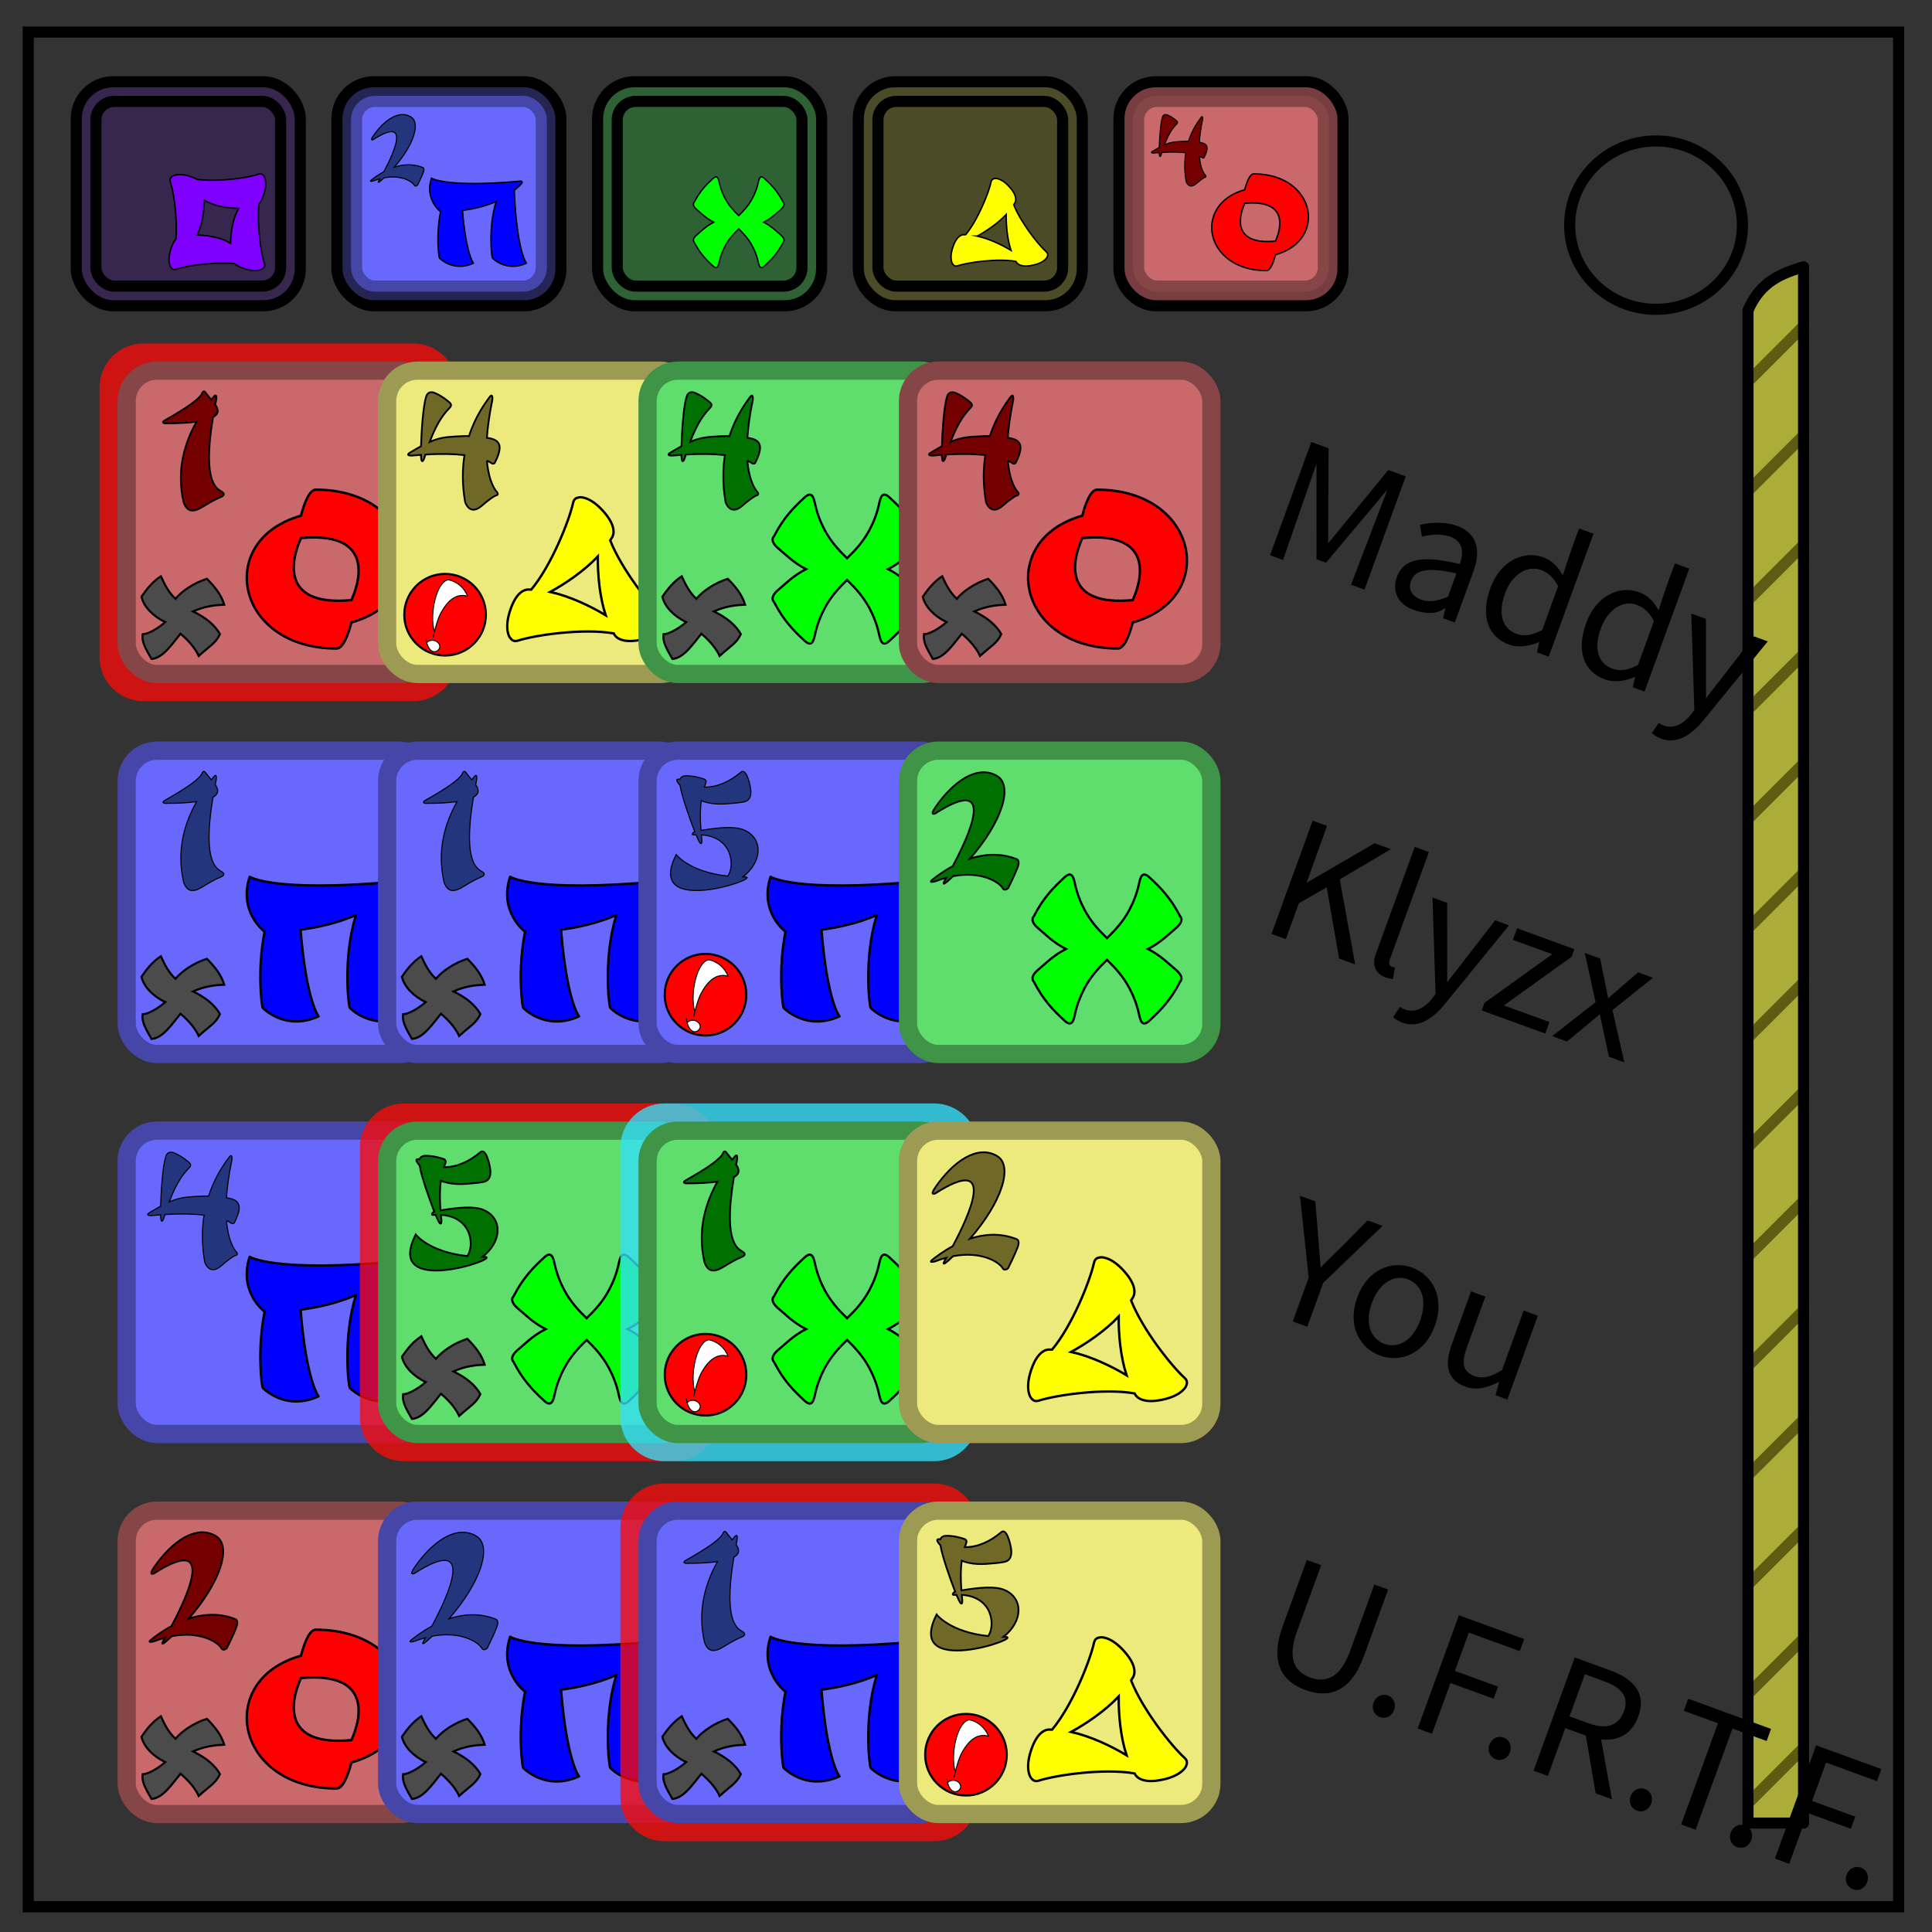 <svg xmlns="http://www.w3.org/2000/svg" xml:space="preserve" fill="none" viewBox="0 0 348 348"><rect x="0" y="0" width="348" height="348" fill="#333333" stroke="none"/><path fill="#f80b0b" fill-opacity=".784" fill-rule="evenodd" d="M25.826 61.864c-4.348 0-7.904 3.559-7.904 7.906v48.626c0 4.348 3.556 7.904 7.904 7.904h48.626c4.348 0 7.904-3.556 7.904-7.904V69.77c0-4.348-3.556-7.906-7.904-7.906z" color="#000"/><rect width="54.641" height="54.641" x="22.819" y="66.762" fill="#c9696c" fill-rule="evenodd" stroke="#864648" stroke-width="3.284" rx="5.464" ry="5.464" style="font-variation-settings:normal"/><path fill="#740000" stroke="#000" stroke-miterlimit="10" stroke-width=".32" d="M40.082 88.656c-.692-.538-3.813-1.012-1.715-13.52 1.233-.683.767-1.465.724-1.686-.021-.105-.143-.3-.319-.541.051-.259.098-.513.153-.782 0 0 .281-1.55-.496-.579-.118.148-.241.303-.365.463-.438-.533-.884-1.056-1.04-1.289-.329-.495-.57 0-.57 0-.322 1.075-2.995 2.87-6.702 4.959-.866.489 0 .579 0 .579 2.47 0 4.301-.121 5.662-.313-2.051 3.643-3.687 8.567-2.356 14.445 0 0 .413 1.57 1.571 1.57.714 0 1.334-.352 1.928-.711 1.033-.622 2.044-1.244 3.164-1.702.414-.169.887-.484.362-.893z"/><path fill="red" stroke="#000" stroke-miterlimit="10" stroke-width=".438" d="M63.301 108.095c-12.194 1.151-11.209-6.453-9.093-11.171 12.194-1.151 11.211 6.453 9.093 11.171zm-6.401-19.888c-1.175 0-2.086 2.398-2.691 4.69-15.559 4.359-11.852 23.92 6.401 23.917 1.175 0 2.084-2.398 2.691-4.692 15.558-4.356 11.849-23.918-6.401-23.915z"/><path stroke="#000" stroke-width="2" d="M5.08 5.776h336.91v337.67H5.08z"/><path stroke="#000" stroke-width="2" d="M282.734 40.554c0-8.376 6.966-15.165 15.56-15.165 4.126 0 8.084 1.594 11 4.44 2.92 2.842 4.56 6.7 4.56 10.722 0 8.376-6.967 15.165-15.56 15.165-8.594 0-15.56-6.79-15.56-15.166z"/><rect width="40.351" height="40.351" x="201.55" y="14.725" fill="#783d40" fill-rule="evenodd" stroke="#000" stroke-width="2" rx="6.654" ry="6.654" style="font-variation-settings:normal;-inkscape-stroke:none"/><rect width="33.272" height="33.272" x="205.089" y="18.264" fill="#c9696c" fill-rule="evenodd" stroke="#864648" stroke-width="2" rx="3.327" ry="3.327" style="font-variation-settings:normal;-inkscape-stroke:none"/><path fill="red" stroke="#000" stroke-miterlimit="10" stroke-width=".267" d="M229.74 43.433c-7.425.701-6.825-3.929-5.537-6.802 7.425-.701 6.826 3.929 5.537 6.802zm-3.898-12.11c-.716 0-1.27 1.46-1.638 2.856-9.474 2.655-7.217 14.565 3.898 14.563.716 0 1.269-1.46 1.638-2.857 9.473-2.653 7.215-14.564-3.898-14.562z"/><rect width="40.351" height="40.351" x="154.596" y="14.725" fill="#4b4b27" fill-rule="evenodd" stroke="#000" stroke-width="2" rx="6.654" ry="6.654" style="font-variation-settings:normal;-inkscape-stroke:none"/><rect width="33.272" height="33.272" x="158.135" y="18.264" fill="#4b4b27" fill-rule="evenodd" stroke="#000" stroke-width="2" rx="3.327" ry="3.327" style="font-variation-settings:normal;-inkscape-stroke:none"/><path fill="#ff0" stroke="#000" stroke-miterlimit="10" stroke-width=".263" d="M176.022 42.531c1.674-.918 3.706-2.292 5.218-3.888-.017 1.955.194 4.392.862 6.449-1.673-1.005-3.921-2.08-6.08-2.561zm12.426 2.829c-1.448-1.323-4.594-5.282-5.847-8.479.056-.095.119-.19.171-.287 0 0 .734-.85-.658-2.588-1.39-1.738-2.548-1.893-2.858-1.854-.309.039-.618.097-.733.618-.434 1.966-2.378 6.869-4.592 9.509-.082 0-.166-.006-.247-.003 0 0-1.103-.212-1.912 1.862-.811 2.073-.365 3.154-.177 3.402.187.249.393.488.901.327 1.912-.605 7.097-1.369 10.491-.785.009.013.016.031.025.044 0 0 .367 1.061 2.569.727 2.201-.336 2.913-1.262 3.035-1.548.12-.287.226-.585-.169-.945z"/><rect width="40.351" height="40.351" x="107.642" y="14.725" fill="#2e6235" fill-rule="evenodd" stroke="#000" stroke-width="2" rx="6.654" ry="6.654" style="font-variation-settings:normal;-inkscape-stroke:none"/><rect width="33.272" height="33.272" x="111.181" y="18.264" fill="#2e6235" fill-rule="evenodd" stroke="#000" stroke-width="2" rx="3.327" ry="3.327" style="font-variation-settings:normal;-inkscape-stroke:none"/><path fill="#0f0" stroke="#00000d" stroke-miterlimit="10" stroke-width=".248" d="M140.512 42.222c-.559-.452-1.54-1.48-2.949-2.19 1.409-.711 2.39-1.738 2.949-2.19 1.148-.929.574-1.393.574-1.393-1.033-2.03-2.203-3.213-3.387-4.294-.818-.747-.985.108-1.133.774-.219.985-.577 1.936-1.052 2.824-.666 1.247-1.51 2.176-2.451 3.091-.941-.914-1.786-1.843-2.452-3.091-.474-.888-.833-1.839-1.051-2.824-.149-.666-.315-1.521-1.133-.774-1.183 1.081-2.354 2.264-3.387 4.294 0 0-.575.464.574 1.393.56.452 1.541 1.479 2.949 2.19-1.408.71-2.389 1.738-2.949 2.19-1.148.928-.574 1.392-.574 1.392 1.033 2.031 2.203 3.214 3.387 4.295.818.747.985-.108 1.133-.774.218-.985.577-1.937 1.051-2.825.666-1.246 1.51-2.176 2.452-3.09.94.913 1.785 1.843 2.451 3.09.475.889.833 1.84 1.052 2.825.148.666.314 1.521 1.133.774 1.183-1.081 2.354-2.264 3.387-4.295 0 0 .575-.464-.574-1.392z"/><rect width="40.351" height="40.351" x="60.688" y="14.725" fill="#252553" fill-rule="evenodd" stroke="#000" stroke-width="2" rx="6.654" ry="6.654" style="font-variation-settings:normal;-inkscape-stroke:none"/><rect width="33.272" height="33.272" x="64.227" y="18.264" fill="#6869fc" fill-rule="evenodd" stroke="#4546a7" stroke-width="2" rx="3.327" ry="3.327" style="font-variation-settings:normal;-inkscape-stroke:none"/><path fill="#00f" stroke="#000" stroke-linejoin="round" stroke-miterlimit="10" stroke-width=".263" d="M92.628 34.282c.088-.077.184-.144.269-.224.082-.078.746-.625 1.069-1.022.205-.252.002-.428-.179-.412-13.437 1.223-16.068-.525-16.068-.525-1.261 3.818 1.587 5.981 1.587 5.981.006.003.041.009.058.012-.85 4.175-.325 8.267-.207 8.39 0 0 2.459 2.594 6.12.924 0 0-1.344-1.608-1.977-9.501 1.831-.238 4.035-.718 6.072-1.61-1.469 4.711-.804 10.046-.668 10.187 0 0 2.46 2.594 6.118.924 0 0-1.737-2.086-2.193-13.123z"/><rect width="40.351" height="40.351" x="13.734" y="14.725" fill="#37264d" fill-rule="evenodd" stroke="#000" stroke-width="2" rx="6.654" ry="6.654" style="font-variation-settings:normal;-inkscape-stroke:none"/><rect width="33.272" height="33.272" x="17.273" y="18.264" fill="#37264d" fill-rule="evenodd" stroke="#000" stroke-width="2" rx="3.327" ry="3.327" style="font-variation-settings:normal;-inkscape-stroke:none"/><path fill="#8000ff" stroke="#000" stroke-miterlimit="10" stroke-width=".262" d="M35.495 42.322c.887-1.676 1.239-3.797 1.297-6.271 1.635.995 3.733 1.412 6.204 1.499-.977 1.654-1.385 3.774-1.47 6.271-1.597-.975-3.633-1.398-6.031-1.499zm11.267.45c-.211-1.987-.297-3.967-.129-5.959.245-.303.495-.724.723-1.317.885-2.291.398-3.484.194-3.758-.204-.275-.429-.539-.985-.361-1.477.474-3.061.706-4.598.873-1.971.214-3.939.302-5.918.128-.172-.015-.354-.038-.535-.063-.215-.123-.464-.244-.757-.36-2.263-.895-3.442-.402-3.712-.195-.272.207-.532.434-.357.996.468 1.496.697 3.099.862 4.654.199 1.875.279 3.745.147 5.623-.251.304-.507.73-.741 1.337-.885 2.291-.398 3.485-.193 3.759.204.275.428.539.984.36 1.477-.473 3.061-.706 4.597-.873 1.967-.213 3.93-.3 5.902-.128.3.25.718.505 1.309.739 2.263.895 3.443.402 3.712.195.273-.207.532-.434.358-.996-.469-1.496-.698-3.099-.862-4.654z"/><path fill="#23357d" stroke="#000" stroke-width=".195" d="M76.109 30.151c-1.803-.704-3.571-.53-5.086-.037 3.481-3.988 4.776-7.978 2.988-9.059-2.15-1.299-4.852.594-6.797 3.448-.648.951 0 .65 0 .65 6.9-4.413 3.689 2.477 1.92 5.781-1.012.546-1.789 1.137-2.209 1.466-.557.438.289.2.289.2.424-.166.827-.291 1.218-.397-.081.142-.139.244-.169.297-.45.8.4 0 .4 0 .173-.155.343-.311.51-.467 3.169-.6 5.094.692 5.437 1.317.202.369.6 0 .6 0s.749-1.499 1.05-2.31c.299-.811-.15-.888-.15-.888"/><path fill="#740000" stroke="#000" stroke-width=".195" d="M216.036 28.129c.243.112.381.205.445.25.296.207.414 0 .414 0 .262-.537.718-1.476.453-2.067-.214-.477-.804-.608-1.315-.684.077-1.159.259-2.525.596-4.139 0 0 .087-.878-.325-.295-.434.612-1.516 2.032-2.232 4.247-.273-.007-.546-.005-.814.011-1.026.062-1.965.059-2.95.414-.189.068-.372.147-.556.227.909-2.427 1.717-3.24 2.258-3.832.259-.283-.1-.523-.1-.523s-.717-.656-1.562-1.013c-.845-.357-.98.421-.98.421-.317.926-.513 3.714-.559 5.409-.396.214-.784.44-1.168.671-.658.394.177.355.177.355.341-.033.667-.059.983-.082.002.082.005.155.008.215.063.99.354.15.354.15.041-.138.082-.266.123-.397 1.844-.112 3.24-.061 4.288.062-.233 1.472-.268 3.184.069 5.137 0 0 .473 1.597 1.833.414 1.36-1.183 1.655-1.154 1.655-1.154s.207-.118 0-.355c-.127-.145-.896-1.007-1.096-3.443"/><rect width="54.641" height="54.641" x="69.731" y="66.762" fill="#ecea7d" fill-rule="evenodd" stroke="#9d9b53" stroke-width="3.284" rx="5.464" ry="5.464" style="font-variation-settings:normal"/><path fill="#6f6826" stroke="#000" stroke-width=".32" d="M87.708 82.962c.4.183.626.336.732.41.486.34.679 0 .679 0 .431-.882 1.179-2.424.744-3.394-.351-.783-1.321-.999-2.159-1.123.127-1.903.425-4.147.978-6.798 0 0 .144-1.441-.535-.485-.713 1.005-2.49 3.337-3.665 6.975-.449-.011-.896-.008-1.336.018-1.685.102-3.227.096-4.845.68-.31.111-.611.241-.913.373 1.492-3.986 2.819-5.321 3.708-6.293.425-.465-.165-.859-.165-.859s-1.178-1.077-2.565-1.663c-1.387-.586-1.61.691-1.61.691-.52 1.52-.842 6.099-.917 8.883-.65.351-1.287.723-1.918 1.102-1.08.648.291.583.291.583.56-.054 1.095-.097 1.614-.135.003.135.008.255.013.353.103 1.626.581.246.581.246.068-.227.135-.436.202-.652 3.028-.183 5.321-.1 7.042.102-.383 2.417-.441 5.229.113 8.437 0 0 .778 2.622 3.011.681 2.233-1.943 2.719-1.894 2.719-1.894s.341-.194 0-.582c-.208-.239-1.471-1.655-1.799-5.655"/><g stroke="#000" transform="translate(96.552 107.422) scale(.009)"><circle cx="-1820.205" cy="366.986" r="816.463" fill="red" fill-rule="evenodd" stroke-width="42.653" paint-order="markers fill stroke" style="font-variation-settings:normal"/><path fill="#fff" stroke-linecap="round" stroke-linejoin="round" stroke-width="20.001" d="M-2058.066 808.728s71.385-322.734 148.38-466.661c192.663-360.143 390.847-386.84 539.152-346.598C-1439.38-184.222-1592.705-301.484-1752.245-331.873c-230.184 22.314-388.854 667.351-282.894 1039.887"/><path fill="#fff" stroke-linecap="round" stroke-linejoin="round" stroke-width="20.001" d="M-2185.15 929.727c15.834-38.568 91.972-61.888 154.816-44.71 81.968 22.405 150.356 121.131 67.277 194.624-89.232 78.937-213.264-5.68-240.276-237.072"/></g><path fill="#ff0" stroke="#000" stroke-miterlimit="10" stroke-width=".431" d="M99.114 106.618c2.748-1.506 6.083-3.763 8.566-6.384-.028 3.209.318 7.211 1.416 10.588-2.747-1.65-6.437-3.415-9.982-4.204zm20.4 4.644c-2.377-2.172-7.542-8.671-9.598-13.92.092-.156.196-.312.281-.471 0 0 1.205-1.395-1.08-4.249-2.282-2.854-4.183-3.108-4.691-3.044-.508.064-1.015.159-1.203 1.015-.713 3.228-3.904 11.277-7.539 15.611-.135 0-.273-.01-.406-.005 0 0-1.811-.348-3.139 3.057-1.331 3.403-.599 5.179-.291 5.586.308.408.645.801 1.48.536 3.139-.994 11.651-2.248 17.224-1.288.015.022.026.05.042.073 0 0 .603 1.743 4.218 1.193 3.613-.551 4.782-2.072 4.983-2.542.198-.471.371-.961-.278-1.551z"/><rect width="54.641" height="54.641" x="116.642" y="66.762" fill="#5fde6d" fill-rule="evenodd" stroke="#3f9448" stroke-width="3.284" rx="5.464" ry="5.464" style="font-variation-settings:normal"/><path fill="#007101" stroke="#000" stroke-width=".32" d="M134.62 82.962c.4.183.626.336.732.41.486.34.679 0 .679 0 .431-.882 1.179-2.424.744-3.394-.351-.783-1.321-.999-2.159-1.123.127-1.903.425-4.147.978-6.798 0 0 .144-1.441-.534-.485-.713 1.005-2.49 3.337-3.665 6.975-.449-.011-.896-.008-1.336.018-1.685.102-3.227.096-4.845.68-.31.111-.611.241-.913.373 1.492-3.986 2.819-5.321 3.708-6.293.425-.465-.165-.859-.165-.859s-1.178-1.077-2.565-1.663c-1.387-.586-1.61.691-1.61.691-.52 1.52-.842 6.099-.917 8.883-.65.351-1.287.723-1.918 1.102-1.08.648.291.583.291.583.56-.054 1.095-.097 1.614-.135.003.135.008.255.013.353.103 1.626.581.246.581.246.068-.227.135-.436.202-.652 3.028-.183 5.321-.1 7.042.102-.383 2.417-.441 5.229.113 8.437 0 0 .778 2.622 3.011.681 2.233-1.943 2.719-1.894 2.719-1.894s.341-.194 0-.582c-.208-.239-1.471-1.655-1.799-5.655"/><path fill="#0f0" stroke="#00000d" stroke-miterlimit="10" stroke-width=".408" d="M164.81 106.106c-.918-.742-2.529-2.43-4.843-3.596 2.314-1.167 3.925-2.854 4.843-3.596 1.886-1.526.942-2.288.942-2.288-1.696-3.334-3.618-5.276-5.562-7.052-1.344-1.227-1.617.178-1.86 1.271-.36 1.618-.948 3.18-1.728 4.638-1.094 2.049-2.48 3.574-4.025 5.075-1.546-1.501-2.933-3.027-4.026-5.075-.778-1.458-1.368-3.021-1.726-4.638-.244-1.093-.517-2.498-1.861-1.271-1.943 1.776-3.866 3.718-5.562 7.052 0 0-.944.762.942 2.288.919.742 2.53 2.429 4.843 3.596-2.312 1.165-3.923 2.854-4.843 3.596-1.886 1.524-.942 2.286-.942 2.286 1.696 3.335 3.618 5.278 5.562 7.053 1.344 1.227 1.617-.178 1.861-1.271.358-1.618.948-3.18 1.726-4.64 1.094-2.047 2.48-3.574 4.026-5.074 1.544 1.5 2.931 3.027 4.025 5.074.78 1.46 1.368 3.022 1.728 4.64.243 1.093.516 2.498 1.86 1.271 1.943-1.776 3.865-3.718 5.562-7.053 0 0 .944-.762-.942-2.286z"/><rect width="54.641" height="54.641" x="22.819" y="135.21" fill="#6869fc" fill-rule="evenodd" stroke="#4546a7" stroke-width="3.284" rx="5.464" ry="5.464" style="font-variation-settings:normal"/><path fill="#00f" stroke="#000" stroke-linejoin="round" stroke-miterlimit="10" stroke-width=".432" d="M69.46 161.515c.145-.127.302-.237.441-.368.134-.128 1.226-1.026 1.755-1.679.337-.413.003-.704-.294-.676-22.067 2.009-26.387-.862-26.387-.862-2.071 6.271 2.606 9.822 2.606 9.822.01.005.067.015.096.019-1.397 6.857-.534 13.576-.34 13.779 0 0 4.039 4.26 10.05 1.517 0 0-2.207-2.641-3.247-15.603 3.007-.391 6.626-1.18 9.972-2.644-2.412 7.737-1.32 16.497-1.097 16.729 0 0 4.04 4.26 10.047 1.517 0 0-2.853-3.425-3.601-21.551z"/><path fill="#23357d" stroke="#000" stroke-width=".195" d="M40.082 157.103c-.692-.538-3.813-1.012-1.715-13.52 1.233-.683.767-1.465.724-1.686-.021-.105-.143-.3-.319-.541.051-.259.098-.513.153-.782 0 0 .281-1.55-.496-.579-.118.148-.241.303-.365.463-.438-.533-.884-1.056-1.04-1.289-.329-.495-.57 0-.57 0-.322 1.075-2.995 2.87-6.702 4.959-.866.489 0 .579 0 .579 2.47 0 4.301-.121 5.662-.313-2.051 3.643-3.687 8.567-2.356 14.445 0 0 .413 1.57 1.571 1.57.714 0 1.334-.352 1.928-.711 1.033-.622 2.044-1.244 3.164-1.702.414-.169.887-.484.362-.893z"/><rect width="54.641" height="54.641" x="69.731" y="135.21" fill="#6869fc" fill-rule="evenodd" stroke="#4546a7" stroke-width="3.284" rx="5.464" ry="5.464" style="font-variation-settings:normal;-inkscape-stroke:none"/><path fill="#00f" stroke="#000" stroke-linejoin="round" stroke-miterlimit="10" stroke-width=".432" d="M116.372 161.515c.145-.127.302-.237.441-.368.134-.128 1.226-1.026 1.755-1.679.337-.413.003-.704-.294-.676-22.067 2.009-26.387-.862-26.387-.862-2.071 6.271 2.606 9.822 2.606 9.822.01.005.067.015.096.019-1.397 6.857-.534 13.576-.34 13.779 0 0 4.039 4.26 10.05 1.517 0 0-2.207-2.641-3.247-15.603 3.007-.391 6.626-1.18 9.972-2.644-2.412 7.737-1.32 16.497-1.097 16.729 0 0 4.04 4.26 10.047 1.517 0 0-2.853-3.425-3.601-21.551z"/><path fill="#23357d" stroke="#000" stroke-width=".195" d="M86.994 157.103c-.692-.538-3.813-1.012-1.715-13.52 1.233-.683.767-1.465.724-1.686-.021-.105-.143-.3-.319-.541.051-.259.098-.513.153-.782 0 0 .281-1.55-.496-.579-.118.148-.241.303-.365.463-.438-.533-.884-1.056-1.04-1.289-.329-.495-.57 0-.57 0-.322 1.075-2.995 2.87-6.702 4.959-.866.489 0 .579 0 .579 2.47 0 4.301-.121 5.662-.313-2.051 3.643-3.687 8.567-2.356 14.445 0 0 .413 1.57 1.571 1.57.714 0 1.334-.352 1.928-.711 1.033-.622 2.044-1.244 3.164-1.702.414-.169.887-.484.362-.893z"/><rect width="54.641" height="54.641" x="116.642" y="135.21" fill="#6869fc" fill-rule="evenodd" stroke="#4546a7" stroke-width="3.284" rx="5.464" ry="5.464" style="font-variation-settings:normal;-inkscape-stroke:none"/><path fill="#00f" stroke="#000" stroke-linejoin="round" stroke-miterlimit="10" stroke-width=".432" d="M163.283 161.515c.145-.127.302-.237.441-.368.134-.128 1.226-1.026 1.755-1.679.337-.413.003-.704-.294-.676-22.067 2.009-26.387-.862-26.387-.862-2.071 6.271 2.606 9.822 2.606 9.822.01.005.067.015.096.019-1.397 6.857-.534 13.576-.34 13.779 0 0 4.039 4.26 10.05 1.517 0 0-2.207-2.641-3.247-15.603 3.007-.391 6.626-1.18 9.972-2.644-2.412 7.737-1.32 16.497-1.097 16.729 0 0 4.04 4.26 10.047 1.517 0 0-2.853-3.425-3.601-21.551z"/><path fill="#23357d" stroke="#000" stroke-width=".195" d="M134.055 149.51c-1.742-.762-4.73-.443-7.795.068-.178-2.364-.116-4.073.055-5.349.398.153.808.286 1.236.377 1.081.23 2.193.272 3.294.187 1.029-.08 2.096-.153 3.112-.34 1.353-.25 1.405-1.54 1.215-2.609-.103-.58-.736-3.603-1.75-2.742-1.904 1.619-4.2 2.719-6.547 2.682.096-.288.19-.547.274-.785.211-.595-.487-.729-.487-.729s-1.507-.535-3.015-.535c-.762 0-1.064.323-1.177.642-.173-.045-.336-.055-.467.007-.26.124.05.593.486 1.085.316 1.935 1.724 5.99 2.655 8.338-.429.192-.631.608-.196.579.146-.011.284-.011.424-.015.166.4.31.73.415.939.729 1.459.632 0 .632 0-.036-.323-.065-.628-.093-.931 5.617.356 6.069 5.534 4.774 7.425-6.94-.734-9.304-3.881-9.304-3.881-5.921 11.671 16.073 4.026 12.356 4.034-.115 0-.225-.002-.339-.003 3.542-2.764 3.669-6.943.24-8.443z"/><g stroke="#000" transform="translate(143.463 175.87) scale(.009)"><circle cx="-1820.205" cy="366.986" r="816.463" fill="red" fill-rule="evenodd" stroke-width="42.653" paint-order="markers fill stroke" style="font-variation-settings:normal"/><path fill="#fff" stroke-linecap="round" stroke-linejoin="round" stroke-width="20.001" d="M-2058.066 808.728s71.385-322.734 148.38-466.661c192.663-360.143 390.847-386.84 539.152-346.598C-1439.38-184.222-1592.705-301.484-1752.245-331.873c-230.184 22.314-388.854 667.351-282.894 1039.887"/><path fill="#fff" stroke-linecap="round" stroke-linejoin="round" stroke-width="20.001" d="M-2185.15 929.727c15.834-38.568 91.972-61.888 154.816-44.71 81.968 22.405 150.356 121.131 67.277 194.624-89.232 78.937-213.264-5.68-240.276-237.072"/></g><rect width="54.641" height="54.641" x="163.554" y="135.21" fill="#5fde6d" fill-rule="evenodd" stroke="#3f9448" stroke-width="3.284" rx="5.464" ry="5.464" style="font-variation-settings:normal"/><path fill="#007101" stroke="#000" stroke-width=".32" d="M183.066 154.73c-2.961-1.156-5.865-.87-8.353-.061 5.716-6.549 7.843-13.101 4.906-14.877-3.531-2.134-7.968.975-11.162 5.663-1.064 1.562 0 1.068 0 1.068 11.332-7.248 6.058 4.067 3.153 9.493-1.662.897-2.938 1.867-3.627 2.408-.914.719.474.328.474.328.696-.273 1.358-.478 2-.651-.133.233-.229.401-.277.487-.739 1.313.658 0 .658 0 .284-.254.563-.51.837-.767 5.204-.985 8.366 1.137 8.929 2.162.332.606.985 0 .985 0s1.23-2.462 1.724-3.793c.492-1.332-.247-1.459-.247-1.459"/><path fill="#0f0" stroke="#00000d" stroke-miterlimit="10" stroke-width=".408" d="M211.626 174.534c-.918-.742-2.529-2.43-4.843-3.596 2.314-1.167 3.925-2.854 4.843-3.596 1.886-1.526.942-2.288.942-2.288-1.696-3.334-3.618-5.276-5.562-7.052-1.344-1.227-1.617.178-1.86 1.271-.36 1.618-.948 3.18-1.728 4.638-1.094 2.049-2.48 3.574-4.025 5.075-1.546-1.501-2.933-3.027-4.026-5.075-.778-1.458-1.368-3.021-1.726-4.638-.244-1.093-.517-2.498-1.861-1.271-1.943 1.776-3.866 3.718-5.562 7.052 0 0-.944.762.942 2.288.919.742 2.53 2.429 4.843 3.596-2.312 1.165-3.923 2.854-4.843 3.596-1.886 1.524-.942 2.286-.942 2.286 1.696 3.335 3.618 5.278 5.562 7.053 1.344 1.227 1.617-.178 1.861-1.271.358-1.618.948-3.18 1.726-4.64 1.094-2.047 2.48-3.574 4.026-5.074 1.544 1.5 2.931 3.027 4.025 5.074.78 1.46 1.368 3.022 1.728 4.64.243 1.093.516 2.498 1.86 1.271 1.943-1.776 3.865-3.718 5.562-7.053 0 0 .944-.762-.942-2.286z"/><rect width="54.641" height="54.641" x="22.819" y="203.657" fill="#6869fc" fill-rule="evenodd" stroke="#4546a7" stroke-width="3.284" rx="5.464" ry="5.464" style="font-variation-settings:normal;-inkscape-stroke:none"/><path fill="#00f" stroke="#000" stroke-linejoin="round" stroke-miterlimit="10" stroke-width=".432" d="M69.46 229.962c.145-.127.302-.237.441-.368.134-.128 1.226-1.026 1.755-1.679.337-.413.003-.704-.294-.676-22.067 2.009-26.387-.862-26.387-.862-2.071 6.271 2.606 9.822 2.606 9.822.01.005.067.015.096.019-1.397 6.857-.534 13.576-.34 13.779 0 0 4.039 4.26 10.05 1.517 0 0-2.207-2.641-3.247-15.603 3.007-.391 6.626-1.18 9.972-2.644-2.412 7.737-1.32 16.497-1.097 16.729 0 0 4.04 4.26 10.047 1.517 0 0-2.853-3.425-3.601-21.551z"/><path fill="#23357d" stroke="#000" stroke-width=".195" d="M40.797 219.857c.4.183.626.336.732.41.486.34.679 0 .679 0 .431-.882 1.179-2.424.744-3.394-.351-.783-1.321-.999-2.159-1.123.127-1.903.425-4.147.978-6.798 0 0 .144-1.441-.535-.485-.713 1.005-2.49 3.337-3.665 6.974-.449-.011-.896-.008-1.336.018-1.685.102-3.227.096-4.845.68-.31.111-.611.241-.913.373 1.492-3.986 2.819-5.321 3.708-6.293.425-.465-.165-.859-.165-.859s-1.178-1.077-2.565-1.663c-1.387-.586-1.61.691-1.61.691-.52 1.52-.842 6.099-.917 8.883-.65.351-1.287.723-1.918 1.102-1.08.648.291.583.291.583.56-.054 1.095-.097 1.614-.135.003.135.008.255.013.353.103 1.626.581.246.581.246.068-.227.135-.436.202-.652 3.028-.183 5.321-.1 7.042.102-.383 2.417-.441 5.229.113 8.437 0 0 .778 2.622 3.011.681 2.233-1.943 2.719-1.894 2.719-1.894s.341-.194 0-.582c-.208-.239-1.471-1.655-1.799-5.655"/><path fill="#f80b0b" fill-opacity=".784" fill-rule="evenodd" d="M72.738 198.759c-4.348 0-7.904 3.559-7.904 7.906v48.626c0 4.348 3.556 7.904 7.904 7.904h48.626c4.348 0 7.904-3.556 7.904-7.904v-48.626c0-4.348-3.556-7.906-7.904-7.906z" color="#000" style="-inkscape-stroke:none"/><rect width="54.641" height="54.641" x="69.731" y="203.657" fill="#5fde6d" fill-rule="evenodd" stroke="#3f9448" stroke-width="3.284" rx="5.464" ry="5.464" style="font-variation-settings:normal"/><path fill="#007101" stroke="#000" stroke-miterlimit="10" stroke-width=".32" d="M87.143 217.957c-1.742-.762-4.73-.443-7.795.068-.178-2.364-.116-4.073.055-5.349.398.153.808.286 1.236.377 1.081.23 2.193.272 3.294.187 1.029-.08 2.096-.153 3.112-.34 1.353-.25 1.405-1.54 1.215-2.609-.103-.58-.736-3.603-1.75-2.742-1.904 1.619-4.2 2.719-6.547 2.682.096-.288.19-.547.274-.785.211-.595-.487-.729-.487-.729s-1.507-.535-3.015-.535c-.762 0-1.064.323-1.177.642-.173-.045-.336-.055-.467.007-.26.124.05.593.486 1.085.316 1.935 1.724 5.99 2.655 8.338-.429.192-.631.608-.196.579.146-.011.284-.011.424-.015.166.4.31.73.415.939.729 1.459.632 0 .632 0-.036-.323-.065-.628-.093-.931 5.617.356 6.069 5.534 4.774 7.425-6.94-.734-9.304-3.881-9.304-3.881-5.921 11.671 16.073 4.026 12.356 4.034-.115 0-.225-.002-.339-.003 3.542-2.764 3.669-6.943.24-8.443z"/><path fill="#0f0" stroke="#00000d" stroke-miterlimit="10" stroke-width=".408" d="M117.899 243.001c-.918-.742-2.529-2.43-4.843-3.596 2.314-1.167 3.925-2.854 4.843-3.596 1.886-1.526.942-2.288.942-2.288-1.696-3.334-3.618-5.276-5.562-7.052-1.344-1.227-1.617.178-1.86 1.271-.36 1.618-.948 3.18-1.728 4.638-1.094 2.049-2.48 3.574-4.025 5.075-1.546-1.501-2.933-3.027-4.026-5.075-.778-1.458-1.368-3.021-1.726-4.638-.244-1.093-.517-2.498-1.861-1.271-1.943 1.776-3.866 3.718-5.562 7.052 0 0-.944.762.942 2.288.919.742 2.53 2.429 4.843 3.596-2.312 1.165-3.923 2.854-4.843 3.596-1.886 1.524-.942 2.286-.942 2.286 1.696 3.335 3.618 5.278 5.562 7.053 1.344 1.227 1.617-.178 1.861-1.271.358-1.618.948-3.18 1.726-4.64 1.094-2.047 2.48-3.574 4.026-5.074 1.544 1.5 2.931 3.027 4.025 5.074.78 1.46 1.368 3.022 1.728 4.64.243 1.093.516 2.498 1.86 1.271 1.943-1.776 3.865-3.718 5.562-7.053 0 0 .944-.762-.942-2.286z"/><path fill="#35dff8" fill-opacity=".784" fill-rule="evenodd" d="M119.649 198.759c-4.348 0-7.904 3.559-7.904 7.906v48.626c0 4.348 3.556 7.904 7.904 7.904h48.626c4.348 0 7.904-3.556 7.904-7.904v-48.626c0-4.348-3.556-7.906-7.904-7.906z" color="#000" style="-inkscape-stroke:none"/><rect width="54.641" height="54.641" x="116.642" y="203.657" fill="#5fde6d" fill-rule="evenodd" stroke="#3f9448" stroke-width="3.284" rx="5.464" ry="5.464" style="font-variation-settings:normal"/><path fill="#007101" stroke="#000" stroke-miterlimit="10" stroke-width=".32" d="M133.905 225.551c-.692-.538-3.813-1.012-1.715-13.52 1.233-.683.767-1.465.724-1.686-.021-.105-.143-.3-.319-.541.051-.259.098-.513.153-.782 0 0 .281-1.55-.496-.579-.118.148-.241.303-.365.463-.438-.533-.884-1.056-1.04-1.289-.329-.495-.57 0-.57 0-.322 1.075-2.995 2.87-6.702 4.959-.866.489 0 .579 0 .579 2.47 0 4.301-.121 5.662-.313-2.051 3.643-3.687 8.567-2.356 14.445 0 0 .413 1.57 1.571 1.57.714 0 1.334-.352 1.928-.711 1.033-.622 2.044-1.244 3.164-1.702.414-.169.887-.484.362-.893z"/><g stroke="#000" transform="translate(143.463 244.317) scale(.009)"><circle cx="-1820.205" cy="366.986" r="816.463" fill="red" fill-rule="evenodd" stroke-width="42.653" paint-order="markers fill stroke" style="font-variation-settings:normal"/><path fill="#fff" stroke-linecap="round" stroke-linejoin="round" stroke-width="20.001" d="M-2058.066 808.728s71.385-322.734 148.38-466.661c192.663-360.143 390.847-386.84 539.152-346.598C-1439.38-184.222-1592.705-301.484-1752.245-331.873c-230.184 22.314-388.854 667.351-282.894 1039.887"/><path fill="#fff" stroke-linecap="round" stroke-linejoin="round" stroke-width="20.001" d="M-2185.15 929.727c15.834-38.568 91.972-61.888 154.816-44.71 81.968 22.405 150.356 121.131 67.277 194.624-89.232 78.937-213.264-5.68-240.276-237.072"/></g><path fill="#0f0" stroke="#00000d" stroke-miterlimit="10" stroke-width=".408" d="M164.81 243.001c-.918-.742-2.529-2.43-4.843-3.596 2.314-1.167 3.925-2.854 4.843-3.596 1.886-1.526.942-2.288.942-2.288-1.696-3.334-3.618-5.276-5.562-7.052-1.344-1.227-1.617.178-1.86 1.271-.36 1.618-.948 3.18-1.728 4.638-1.094 2.049-2.48 3.574-4.025 5.075-1.546-1.501-2.933-3.027-4.026-5.075-.778-1.458-1.368-3.021-1.726-4.638-.244-1.093-.517-2.498-1.861-1.271-1.943 1.776-3.866 3.718-5.562 7.052 0 0-.944.762.942 2.288.919.742 2.53 2.429 4.843 3.596-2.312 1.165-3.923 2.854-4.843 3.596-1.886 1.524-.942 2.286-.942 2.286 1.696 3.335 3.618 5.278 5.562 7.053 1.344 1.227 1.617-.178 1.861-1.271.358-1.618.948-3.18 1.726-4.64 1.094-2.047 2.48-3.574 4.026-5.074 1.544 1.5 2.931 3.027 4.025 5.074.78 1.46 1.368 3.022 1.728 4.64.243 1.093.516 2.498 1.86 1.271 1.943-1.776 3.865-3.718 5.562-7.053 0 0 .944-.762-.942-2.286z"/><rect width="54.641" height="54.641" x="163.554" y="66.762" fill="#c9696c" fill-rule="evenodd" stroke="#864648" stroke-width="3.284" rx="5.464" ry="5.464" style="font-variation-settings:normal"/><path fill="#740000" stroke="#000" stroke-width=".32" d="M181.531 82.962c.4.183.626.336.732.41.486.34.679 0 .679 0 .431-.882 1.179-2.424.744-3.394-.351-.783-1.321-.999-2.159-1.123.127-1.903.425-4.147.978-6.798 0 0 .144-1.441-.534-.485-.713 1.005-2.49 3.337-3.665 6.975-.449-.011-.896-.008-1.336.018-1.685.102-3.227.096-4.845.68-.31.111-.611.241-.913.373 1.492-3.986 2.819-5.321 3.708-6.293.425-.465-.165-.859-.165-.859s-1.178-1.077-2.565-1.663c-1.387-.586-1.61.691-1.61.691-.52 1.52-.842 6.099-.917 8.883-.65.351-1.287.723-1.918 1.102-1.08.648.291.583.291.583.56-.054 1.095-.097 1.614-.135.003.135.008.255.013.353.103 1.626.581.246.581.246.068-.227.135-.436.202-.652 3.028-.183 5.321-.1 7.042.102-.383 2.417-.441 5.229.113 8.437 0 0 .778 2.622 3.011.681 2.233-1.943 2.719-1.894 2.719-1.894s.341-.194 0-.582c-.208-.239-1.471-1.655-1.799-5.655"/><path fill="red" stroke="#000" stroke-miterlimit="10" stroke-width=".438" d="M204.036 108.095c-12.194 1.151-11.209-6.453-9.093-11.171 12.194-1.151 11.211 6.453 9.093 11.171zm-6.401-19.888c-1.175 0-2.086 2.398-2.691 4.69-15.559 4.359-11.852 23.92 6.401 23.917 1.175 0 2.084-2.398 2.691-4.692 15.558-4.356 11.849-23.918-6.401-23.915z"/><rect width="54.641" height="54.641" x="22.819" y="272.105" fill="#c9696c" fill-rule="evenodd" stroke="#864648" stroke-width="3.284" rx="5.464" ry="5.464" style="font-variation-settings:normal;-inkscape-stroke:none"/><path fill="#740000" stroke="#000" stroke-width=".32" d="M42.331 291.625c-2.961-1.156-5.865-.87-8.353-.061 5.716-6.549 7.843-13.101 4.906-14.877-3.531-2.134-7.968.975-11.162 5.663-1.064 1.562 0 1.068 0 1.068 11.332-7.248 6.058 4.067 3.153 9.493-1.662.897-2.938 1.867-3.627 2.408-.914.719.474.328.474.328.696-.273 1.358-.478 2-.651-.133.233-.229.401-.277.487-.739 1.313.658 0 .658 0 .284-.254.563-.51.837-.767 5.204-.985 8.366 1.137 8.929 2.162.332.606.985 0 .985 0s1.23-2.462 1.724-3.793c.492-1.332-.247-1.459-.247-1.459"/><path fill="red" stroke="#000" stroke-miterlimit="10" stroke-width=".438" d="M63.301 313.437c-12.194 1.151-11.209-6.453-9.093-11.171 12.194-1.151 11.211 6.453 9.093 11.171zm-6.401-19.888c-1.175 0-2.086 2.398-2.691 4.69-15.559 4.359-11.852 23.92 6.401 23.917 1.175 0 2.084-2.398 2.691-4.692 15.558-4.356 11.849-23.918-6.401-23.915z"/><rect width="54.641" height="54.641" x="69.731" y="272.105" fill="#6869fc" fill-rule="evenodd" stroke="#4546a7" stroke-width="3.284" rx="5.464" ry="5.464" style="font-variation-settings:normal;-inkscape-stroke:none"/><path fill="#00f" stroke="#000" stroke-linejoin="round" stroke-miterlimit="10" stroke-width=".432" d="M116.372 298.41c.145-.127.302-.237.441-.368.134-.128 1.226-1.026 1.755-1.679.337-.413.003-.704-.294-.676-22.067 2.009-26.387-.862-26.387-.862-2.071 6.271 2.606 9.822 2.606 9.822.01.005.067.015.096.019-1.397 6.857-.534 13.576-.34 13.779 0 0 4.039 4.26 10.05 1.517 0 0-2.207-2.641-3.247-15.603 3.007-.391 6.626-1.18 9.972-2.644-2.412 7.737-1.32 16.497-1.097 16.729 0 0 4.04 4.26 10.047 1.517 0 0-2.853-3.425-3.601-21.551z"/><path fill="#23357d" stroke="#000" stroke-width=".195" d="M89.243 291.625c-2.961-1.156-5.865-.87-8.353-.061 5.716-6.549 7.843-13.101 4.906-14.877-3.531-2.134-7.968.975-11.162 5.663-1.064 1.562 0 1.068 0 1.068 11.332-7.248 6.058 4.067 3.153 9.493-1.662.897-2.938 1.867-3.627 2.408-.914.719.474.328.474.328.696-.273 1.358-.478 2-.651-.133.233-.229.401-.277.487-.739 1.313.658 0 .658 0 .284-.254.563-.51.837-.767 5.204-.985 8.366 1.137 8.929 2.162.332.606.985 0 .985 0s1.23-2.462 1.724-3.793c.492-1.332-.247-1.459-.247-1.459"/><path fill="#f80b0b" fill-opacity=".784" fill-rule="evenodd" d="M119.649 267.207c-4.348 0-7.904 3.559-7.904 7.906v48.626c0 4.348 3.556 7.904 7.904 7.904h48.626c4.348 0 7.904-3.556 7.904-7.904v-48.626c0-4.348-3.556-7.906-7.904-7.906z" color="#000"/><rect width="54.641" height="54.641" x="116.642" y="272.105" fill="#6869fc" fill-rule="evenodd" stroke="#4546a7" stroke-width="3.284" rx="5.464" ry="5.464" style="font-variation-settings:normal;-inkscape-stroke:none"/><path fill="#00f" stroke="#000" stroke-linejoin="round" stroke-miterlimit="10" stroke-width=".432" d="M163.283 298.41c.145-.127.302-.237.441-.368.134-.128 1.226-1.026 1.755-1.679.337-.413.003-.704-.294-.676-22.067 2.009-26.387-.862-26.387-.862-2.071 6.271 2.606 9.822 2.606 9.822.01.005.067.015.096.019-1.397 6.857-.534 13.576-.34 13.779 0 0 4.039 4.26 10.05 1.517 0 0-2.207-2.641-3.247-15.603 3.007-.391 6.626-1.18 9.972-2.644-2.412 7.737-1.32 16.497-1.097 16.729 0 0 4.04 4.26 10.047 1.517 0 0-2.853-3.425-3.601-21.551z"/><path fill="#23357d" stroke="#000" stroke-width=".195" d="M133.905 293.998c-.692-.538-3.813-1.012-1.715-13.52 1.233-.683.767-1.465.724-1.686-.021-.105-.143-.3-.319-.541.051-.259.098-.513.153-.782 0 0 .281-1.55-.496-.579-.118.148-.241.303-.365.463-.438-.533-.884-1.056-1.04-1.289-.329-.495-.57 0-.57 0-.322 1.075-2.995 2.87-6.702 4.959-.866.489 0 .579 0 .579 2.47 0 4.301-.121 5.662-.313-2.051 3.643-3.687 8.567-2.356 14.445 0 0 .413 1.57 1.571 1.57.714 0 1.334-.352 1.928-.711 1.033-.622 2.044-1.244 3.164-1.702.414-.169.887-.484.362-.893z"/><rect width="54.641" height="54.641" x="163.554" y="203.657" fill="#ecea7d" fill-rule="evenodd" stroke="#9d9b53" stroke-width="3.284" rx="5.464" ry="5.464" style="font-variation-settings:normal"/><path fill="#6f6826" stroke="#000" stroke-width=".32" d="M183.066 223.178c-2.961-1.156-5.865-.87-8.353-.061 5.716-6.549 7.843-13.101 4.906-14.877-3.531-2.134-7.968.975-11.162 5.663-1.064 1.562 0 1.068 0 1.068 11.332-7.248 6.058 4.067 3.153 9.493-1.662.897-2.938 1.867-3.627 2.408-.914.719.474.328.474.328.696-.273 1.358-.478 2-.651-.133.233-.229.401-.277.487-.739 1.313.658 0 .658 0 .284-.254.563-.51.837-.767 5.204-.985 8.366 1.137 8.929 2.162.332.606.985 0 .985 0s1.23-2.462 1.724-3.793c.492-1.332-.247-1.459-.247-1.459"/><path fill="#ff0" stroke="#000" stroke-miterlimit="10" stroke-width=".431" d="M192.937 243.513c2.748-1.506 6.083-3.763 8.566-6.384-.028 3.209.318 7.211 1.416 10.588-2.747-1.65-6.437-3.415-9.982-4.204zm20.4 4.644c-2.377-2.172-7.542-8.671-9.598-13.92.092-.156.196-.312.281-.471 0 0 1.205-1.395-1.08-4.249-2.282-2.854-4.183-3.108-4.691-3.044-.508.064-1.015.159-1.203 1.015-.713 3.228-3.904 11.277-7.539 15.611-.135 0-.273-.01-.406-.005 0 0-1.811-.348-3.139 3.057-1.331 3.403-.599 5.179-.291 5.586.308.408.645.801 1.48.536 3.139-.994 11.651-2.248 17.224-1.288.015.022.026.05.042.073 0 0 .603 1.743 4.218 1.193 3.613-.551 4.782-2.072 4.983-2.542.198-.471.371-.961-.278-1.551z"/><rect width="54.641" height="54.641" x="163.554" y="272.105" fill="#ecea7d" fill-rule="evenodd" stroke="#9d9b53" stroke-width="3.284" rx="5.464" ry="5.464" style="font-variation-settings:normal;-inkscape-stroke:none"/><path fill="#6f6826" stroke="#000" stroke-miterlimit="10" stroke-width=".32" d="M180.966 286.405c-1.742-.762-4.73-.443-7.795.068-.178-2.364-.116-4.073.055-5.349.398.153.808.286 1.236.377 1.081.23 2.193.272 3.294.187 1.029-.08 2.096-.153 3.112-.34 1.353-.25 1.405-1.54 1.215-2.609-.103-.58-.736-3.603-1.75-2.742-1.904 1.619-4.2 2.719-6.547 2.682.096-.288.19-.547.274-.785.211-.595-.487-.729-.487-.729s-1.507-.535-3.015-.535c-.762 0-1.064.323-1.177.642-.173-.045-.336-.055-.467.007-.26.124.05.593.486 1.085.316 1.935 1.724 5.99 2.655 8.338-.429.192-.631.608-.196.579.146-.011.284-.011.424-.015.166.4.31.73.415.939.729 1.459.632 0 .632 0-.036-.323-.065-.628-.093-.931 5.617.356 6.069 5.534 4.774 7.425-6.94-.734-9.304-3.881-9.304-3.881-5.921 11.671 16.073 4.026 12.356 4.034-.115 0-.225-.002-.339-.003 3.542-2.764 3.669-6.943.24-8.443z"/><g stroke="#000" transform="translate(190.375 312.765) scale(.009)"><circle cx="-1820.205" cy="366.986" r="816.463" fill="red" fill-rule="evenodd" stroke-width="42.653" paint-order="markers fill stroke" style="font-variation-settings:normal"/><path fill="#fff" stroke-linecap="round" stroke-linejoin="round" stroke-width="20.001" d="M-2058.066 808.728s71.385-322.734 148.38-466.661c192.663-360.143 390.847-386.84 539.152-346.598C-1439.38-184.222-1592.705-301.484-1752.245-331.873c-230.184 22.314-388.854 667.351-282.894 1039.887"/><path fill="#fff" stroke-linecap="round" stroke-linejoin="round" stroke-width="20.001" d="M-2185.15 929.727c15.834-38.568 91.972-61.888 154.816-44.71 81.968 22.405 150.356 121.131 67.277 194.624-89.232 78.937-213.264-5.68-240.276-237.072"/></g><path fill="#ff0" stroke="#000" stroke-miterlimit="10" stroke-width=".431" d="M192.937 311.962c2.748-1.506 6.083-3.763 8.566-6.384-.028 3.209.318 7.211 1.416 10.588-2.747-1.65-6.437-3.415-9.982-4.204zm20.4 4.644c-2.377-2.172-7.542-8.671-9.598-13.92.092-.156.196-.312.281-.471 0 0 1.205-1.395-1.08-4.249-2.282-2.854-4.183-3.108-4.691-3.044-.508.064-1.015.159-1.203 1.015-.713 3.228-3.904 11.277-7.539 15.611-.135 0-.273-.01-.406-.005 0 0-1.811-.348-3.139 3.057-1.331 3.403-.599 5.179-.291 5.586.308.408.645.801 1.48.536 3.139-.994 11.651-2.248 17.224-1.288.015.022.026.05.042.073 0 0 .603 1.743 4.218 1.193 3.613-.551 4.782-2.072 4.983-2.542.198-.471.371-.961-.278-1.551z"/><path fill="#4b4b4b" stroke="#000" stroke-width=".373" d="M25.484 107.488c.95-1.399 2.013-2.717 3.494-3.691.655 1.403 1.29 2.81 2.627 4.059 1.143-1.363 3.269-2.84 5.662-3.599 1.367 1.368 2.57 2.829 3.126 4.663-1.723.074-3.504.272-5.622 1.209 2.28 1.108 3.929 2.457 4.847 4.085-.752 1.668-1.866 2.146-3.823 3.941-.517-1.17-1.631-2.621-3.284-4.006-1.626 1.996-3.164 4.367-5.215 4.545-1.125-1.94-1.796-3.132-1.603-4.453.952-.015 2.648-.951 4.072-2.181-2.235-1.095-3.855-2.76-4.282-4.571zm140.735 0c.95-1.399 2.013-2.717 3.494-3.691.655 1.403 1.29 2.81 2.627 4.059 1.143-1.363 3.269-2.84 5.662-3.599 1.367 1.368 2.57 2.829 3.126 4.663-1.723.074-3.504.272-5.622 1.209 2.28 1.108 3.929 2.457 4.847 4.085-.752 1.668-1.866 2.146-3.823 3.941-.517-1.17-1.631-2.621-3.284-4.006-1.626 1.996-3.164 4.367-5.215 4.545-1.125-1.94-1.796-3.132-1.603-4.453.952-.015 2.648-.951 4.072-2.181-2.235-1.095-3.855-2.76-4.282-4.571zm-46.912 0c.95-1.399 2.013-2.717 3.494-3.691.655 1.403 1.29 2.81 2.627 4.059 1.143-1.363 3.269-2.84 5.662-3.599 1.367 1.368 2.57 2.829 3.126 4.663-1.723.074-3.504.272-5.622 1.209 2.28 1.108 3.929 2.457 4.847 4.085-.752 1.668-1.866 2.146-3.823 3.941-.517-1.17-1.631-2.621-3.284-4.006-1.626 1.996-3.164 4.367-5.215 4.545-1.125-1.94-1.796-3.132-1.603-4.453.952-.015 2.648-.951 4.072-2.181-2.235-1.095-3.855-2.76-4.282-4.571zM25.484 312.831c.95-1.399 2.013-2.717 3.494-3.691.655 1.403 1.29 2.81 2.627 4.059 1.143-1.363 3.269-2.84 5.662-3.599 1.367 1.368 2.57 2.829 3.126 4.663-1.723.074-3.504.272-5.622 1.209 2.28 1.108 3.929 2.457 4.847 4.085-.752 1.668-1.866 2.146-3.823 3.941-.517-1.17-1.631-2.621-3.284-4.006-1.626 1.996-3.164 4.367-5.215 4.545-1.125-1.94-1.796-3.132-1.603-4.453.952-.015 2.648-.951 4.072-2.181-2.235-1.095-3.855-2.76-4.282-4.571zm93.823 0c.95-1.399 2.013-2.717 3.494-3.691.655 1.403 1.29 2.81 2.627 4.059 1.143-1.363 3.269-2.84 5.662-3.599 1.367 1.368 2.57 2.829 3.126 4.663-1.723.074-3.504.272-5.622 1.209 2.28 1.108 3.929 2.457 4.847 4.085-.752 1.668-1.866 2.146-3.823 3.941-.517-1.17-1.631-2.621-3.284-4.006-1.626 1.996-3.164 4.367-5.215 4.545-1.125-1.94-1.796-3.132-1.603-4.453.952-.015 2.648-.951 4.072-2.181-2.235-1.095-3.855-2.76-4.282-4.571zm-46.912 0c.95-1.399 2.013-2.717 3.494-3.691.655 1.403 1.29 2.81 2.627 4.059 1.143-1.363 3.269-2.84 5.662-3.599 1.367 1.368 2.57 2.829 3.126 4.663-1.723.074-3.504.272-5.622 1.209 2.28 1.108 3.929 2.457 4.847 4.085-.752 1.668-1.866 2.146-3.823 3.941-.517-1.17-1.631-2.621-3.284-4.006-1.626 1.996-3.164 4.367-5.215 4.545-1.125-1.94-1.796-3.132-1.603-4.453.952-.015 2.648-.951 4.072-2.181-2.235-1.095-3.855-2.76-4.282-4.571zm0-68.448c.95-1.399 2.013-2.717 3.494-3.691.655 1.403 1.29 2.81 2.627 4.059 1.143-1.363 3.269-2.84 5.662-3.599 1.367 1.368 2.57 2.829 3.126 4.663-1.723.074-3.504.272-5.622 1.209 2.28 1.108 3.929 2.457 4.847 4.085-.752 1.668-1.866 2.146-3.823 3.941-.517-1.17-1.631-2.621-3.284-4.006-1.626 1.996-3.164 4.367-5.215 4.545-1.125-1.94-1.796-3.132-1.603-4.453.952-.015 2.648-.951 4.072-2.181-2.235-1.095-3.855-2.76-4.282-4.571zm-46.912-68.448c.95-1.399 2.013-2.717 3.494-3.691.655 1.403 1.29 2.81 2.627 4.059 1.143-1.363 3.269-2.84 5.662-3.599 1.367 1.368 2.57 2.829 3.126 4.663-1.723.074-3.504.272-5.622 1.209 2.28 1.108 3.929 2.457 4.847 4.085-.752 1.668-1.866 2.146-3.823 3.941-.517-1.17-1.631-2.621-3.284-4.006-1.626 1.996-3.164 4.367-5.215 4.545-1.125-1.94-1.796-3.132-1.603-4.453.952-.015 2.648-.951 4.072-2.181-2.235-1.095-3.855-2.76-4.282-4.571zm46.912 0c.95-1.399 2.013-2.717 3.494-3.691.655 1.403 1.29 2.81 2.627 4.059 1.143-1.363 3.269-2.84 5.662-3.599 1.367 1.368 2.57 2.829 3.126 4.663-1.723.074-3.504.272-5.622 1.209 2.28 1.108 3.929 2.457 4.847 4.085-.752 1.668-1.866 2.146-3.823 3.941-.517-1.17-1.631-2.621-3.284-4.006-1.626 1.996-3.164 4.367-5.215 4.545-1.125-1.94-1.796-3.132-1.603-4.453.952-.015 2.648-.951 4.072-2.181-2.235-1.095-3.855-2.76-4.282-4.571z" paint-order="markers"/><path fill="#acac39" fill-rule="evenodd" d="M314.854 55.913c2.259-5.255 6.085-6.679 10.012-7.858V328.377H314.854Z"/><path stroke="#5e5c13" stroke-linecap="round" stroke-linejoin="round" stroke-width="2" d="m314.854 324.838 10.012-10.012M314.854 68.743l10.012-10.012M314.854 88.443l10.012-10.012M314.854 108.143l10.012-10.012M314.854 127.842l10.012-10.012M314.854 147.542l10.012-10.012M314.854 167.241l10.012-10.012M314.854 186.941l10.012-10.012M314.854 206.64l10.012-10.012M314.854 226.34l10.012-10.012M314.854 246.04l10.012-10.012M314.854 265.739l10.012-10.012M314.854 285.439l10.012-10.012M314.854 305.138l10.012-10.012"/><path stroke="#000" stroke-linejoin="round" stroke-width="2" d="M314.854 55.913c2.259-5.255 6.085-6.679 10.012-7.858V328.377H314.854Z"/><path fill="#000" d="m228.77 100.013 2.332.849 6.033-17.349.001 17.221 1.71.623 11.07-13.192-6.562 17.157 2.426.883 7.425-20.399-3.141-1.143-10.83 13.209.07-17.125-3.11-1.132zm25.706 9.779c1.897.69 4.144 1.085 5.892-.321l-.439 1.883 2.115.77 3.373-9.267c2.83-7.776-4.188-9.574-9.644-8.335l.35 2.135c3.827-.981 8.68-.144 6.826 4.95-6.697-1.628-10.127-1.009-11.327 2.287-.985 2.705.335 4.982 2.854 5.899zm1.493-1.781c-1.493-.543-2.414-1.689-1.791-3.399.702-1.928 2.896-2.538 8.16-1.326l-1.528 4.198c-1.937.774-3.379 1.059-4.84.527zm15.859 8.096c1.862.634 3.669.229 5.445-.448l-.427 1.852 2.115.77 8.059-22.141-2.581-.939c-1.065 2.786-2.048 5.594-2.932 8.441-.941-1.575-1.854-2.647-3.595-3.281-3.452-1.256-7.671.659-9.459 5.573-1.834 5.038-.418 8.793 3.376 10.174zm1.341-1.942c-2.643-.962-3.375-3.693-2.062-7.301 1.256-3.452 4.033-5.082 6.459-4.199 1.244.453 2.236 1.307 3.092 2.921l-2.875 7.899c-1.753.947-3.215 1.189-4.614.68zm15.918 8.224c1.862.634 3.669.229 5.445-.448l-.427 1.852 2.115.77 8.059-22.141-2.581-.939c-1.065 2.786-2.048 5.594-2.932 8.441-.941-1.575-1.854-2.647-3.595-3.281-3.452-1.256-7.671.659-9.459 5.573-1.834 5.038-.418 8.793 3.376 10.174zm1.341-1.942c-2.643-.962-3.375-3.693-2.062-7.301 1.256-3.452 4.033-5.082 6.459-4.199 1.244.453 2.236 1.307 3.092 2.921l-2.875 7.899c-1.753.947-3.215 1.189-4.614.68zm16.347 9.366 11.644-14.286-2.488-.905-8.638 11.154-.007-14.3-2.643-.962.552 17.351c-1.504 2.302-3.855 4.076-6.419 2.348l-1.233 1.84c1.317 1.127 4.813 3.12 9.232-2.239z" aria-label="Maddy"/><path fill="#000" d="m229.02 168.222 2.581.939 2.354-6.468 5.019-2.857 2.235 12.822 2.892 1.053-2.775-15.308 9.204-5.454-2.923-1.064-12.26 7.124 3.677-10.248-2.581-.939zm21.878 8.104.36-2.052c-.5-.066-1.366-.214-.89-1.521l7.017-19.28-2.55-.928-6.949 19.093c-1.107 2.695.384 4.475 3.012 4.689zm9.264 4.639 11.644-14.286-2.488-.905-8.638 11.154-.007-14.3-2.643-.962.552 17.351c-1.504 2.302-3.855 4.076-6.419 2.348l-1.233 1.84c1.317 1.127 4.813 3.12 9.232-2.239zm6.734 1.042 11.444 4.165.758-2.083-8.21-2.988 12.205-8.764.498-1.368-10.324-3.758-.758 2.083 7.09 2.581-12.205 8.764zm12.687 4.618 2.674.973 5.902-4.895 1.655 7.645 2.768 1.007-2.14-9.407 7.299-5.831-2.674-.973-5.393 4.658-1.448-7.148-2.768-1.007 1.945 8.878z" aria-label="Klyzx"/><path fill="#000" d="m232.855 238.03 2.612.951 2.875-7.899 10.676-10.271-2.705-.985c-2.763 2.877-5.598 5.681-8.439 8.479-.299-3.967-.628-7.932-.952-11.897l-2.768-1.007 1.576 14.731zm15.723 6.145c3.701 1.347 8.049-.345 9.872-5.352 1.845-5.069-.399-9.16-4.099-10.507-3.701-1.347-8.049.345-9.894 5.414-1.822 5.007.421 9.098 4.122 10.445zm.77-2.115c-2.581-.939-3.505-3.917-2.248-7.369 1.268-3.483 3.9-5.201 6.481-4.262 2.612.951 3.493 3.948 2.226 7.431-1.256 3.452-3.847 5.15-6.459 4.199zm14.623 7.717c2.171.769 4.108.093 6.065-.892l-.643 2.443 2.115.77 5.501-15.113-2.55-.928-3.905 10.728c-2.076 1.252-3.447 1.633-5.002 1.067-1.99-.724-2.388-2.243-1.358-5.073l3.362-9.236-2.581-.939-3.486 9.578c-1.403 3.856-.72 6.429 2.483 7.595z" aria-label="You"/><path fill="#000" d="M235.166 304.426c4.167 1.517 8.123.421 10.511-6.141l4.358-11.972-2.488-.905-4.38 12.034c-1.788 4.913-4.469 5.698-7.174 4.714-2.674-.973-4.192-3.287-2.404-8.2l4.38-12.034-2.581-.939-4.358 11.972c-2.388 6.561-.031 9.955 4.136 11.471zm13.403 4.878c.995.362 2.129-.141 2.536-1.26.43-1.182-.115-2.296-1.11-2.658-1.026-.374-2.16.129-2.59 1.311-.407 1.119.138 2.234 1.164 2.607zm6.791 2.049 2.581.939 3.328-9.142 7.774 2.83.792-2.177-7.774-2.83 2.513-6.903 9.174 3.339.792-2.177-11.755-4.278zm14.075 5.546c.995.362 2.129-.141 2.536-1.26.43-1.182-.115-2.296-1.11-2.658-1.026-.374-2.16.129-2.59 1.311-.407 1.119.138 2.234 1.164 2.607zm6.791 2.049 2.581.939 3.135-8.614 3.701 1.347 1.778 10.402 2.923 1.064-1.956-10.784c3.048.335 5.553-.937 6.708-4.109 1.539-4.229-.903-6.808-5.07-8.325l-6.375-2.32zm6.486-9.789 2.762-7.588 3.421 1.245c3.172 1.154 4.594 2.764 3.62 5.438-.962 2.643-3.21 3.304-6.382 2.15zm12.161 16.998c.995.362 2.129-.141 2.536-1.26.43-1.182-.115-2.296-1.11-2.658-1.026-.374-2.16.129-2.59 1.311-.407 1.119.138 2.234 1.164 2.607zm7.941 2.468 2.612.951 6.633-18.223 6.157 2.241.792-2.177-14.926-5.433-.792 2.177 6.157 2.241zm10.095 4.097c.995.362 2.129-.141 2.536-1.26.43-1.182-.115-2.296-1.11-2.658-1.026-.373-2.16.129-2.59 1.311-.407 1.119.138 2.234 1.164 2.607zm6.791 2.049 2.581.939 3.328-9.142 7.774 2.83.792-2.177-7.774-2.83 2.513-6.903 9.174 3.339.792-2.177-11.755-4.278zm14.075 5.546c.995.362 2.129-.141 2.536-1.26.43-1.182-.115-2.296-1.11-2.658-1.026-.374-2.16.129-2.59 1.311-.407 1.119.138 2.234 1.164 2.607z" aria-label="U.F.R.T.F."/></svg>